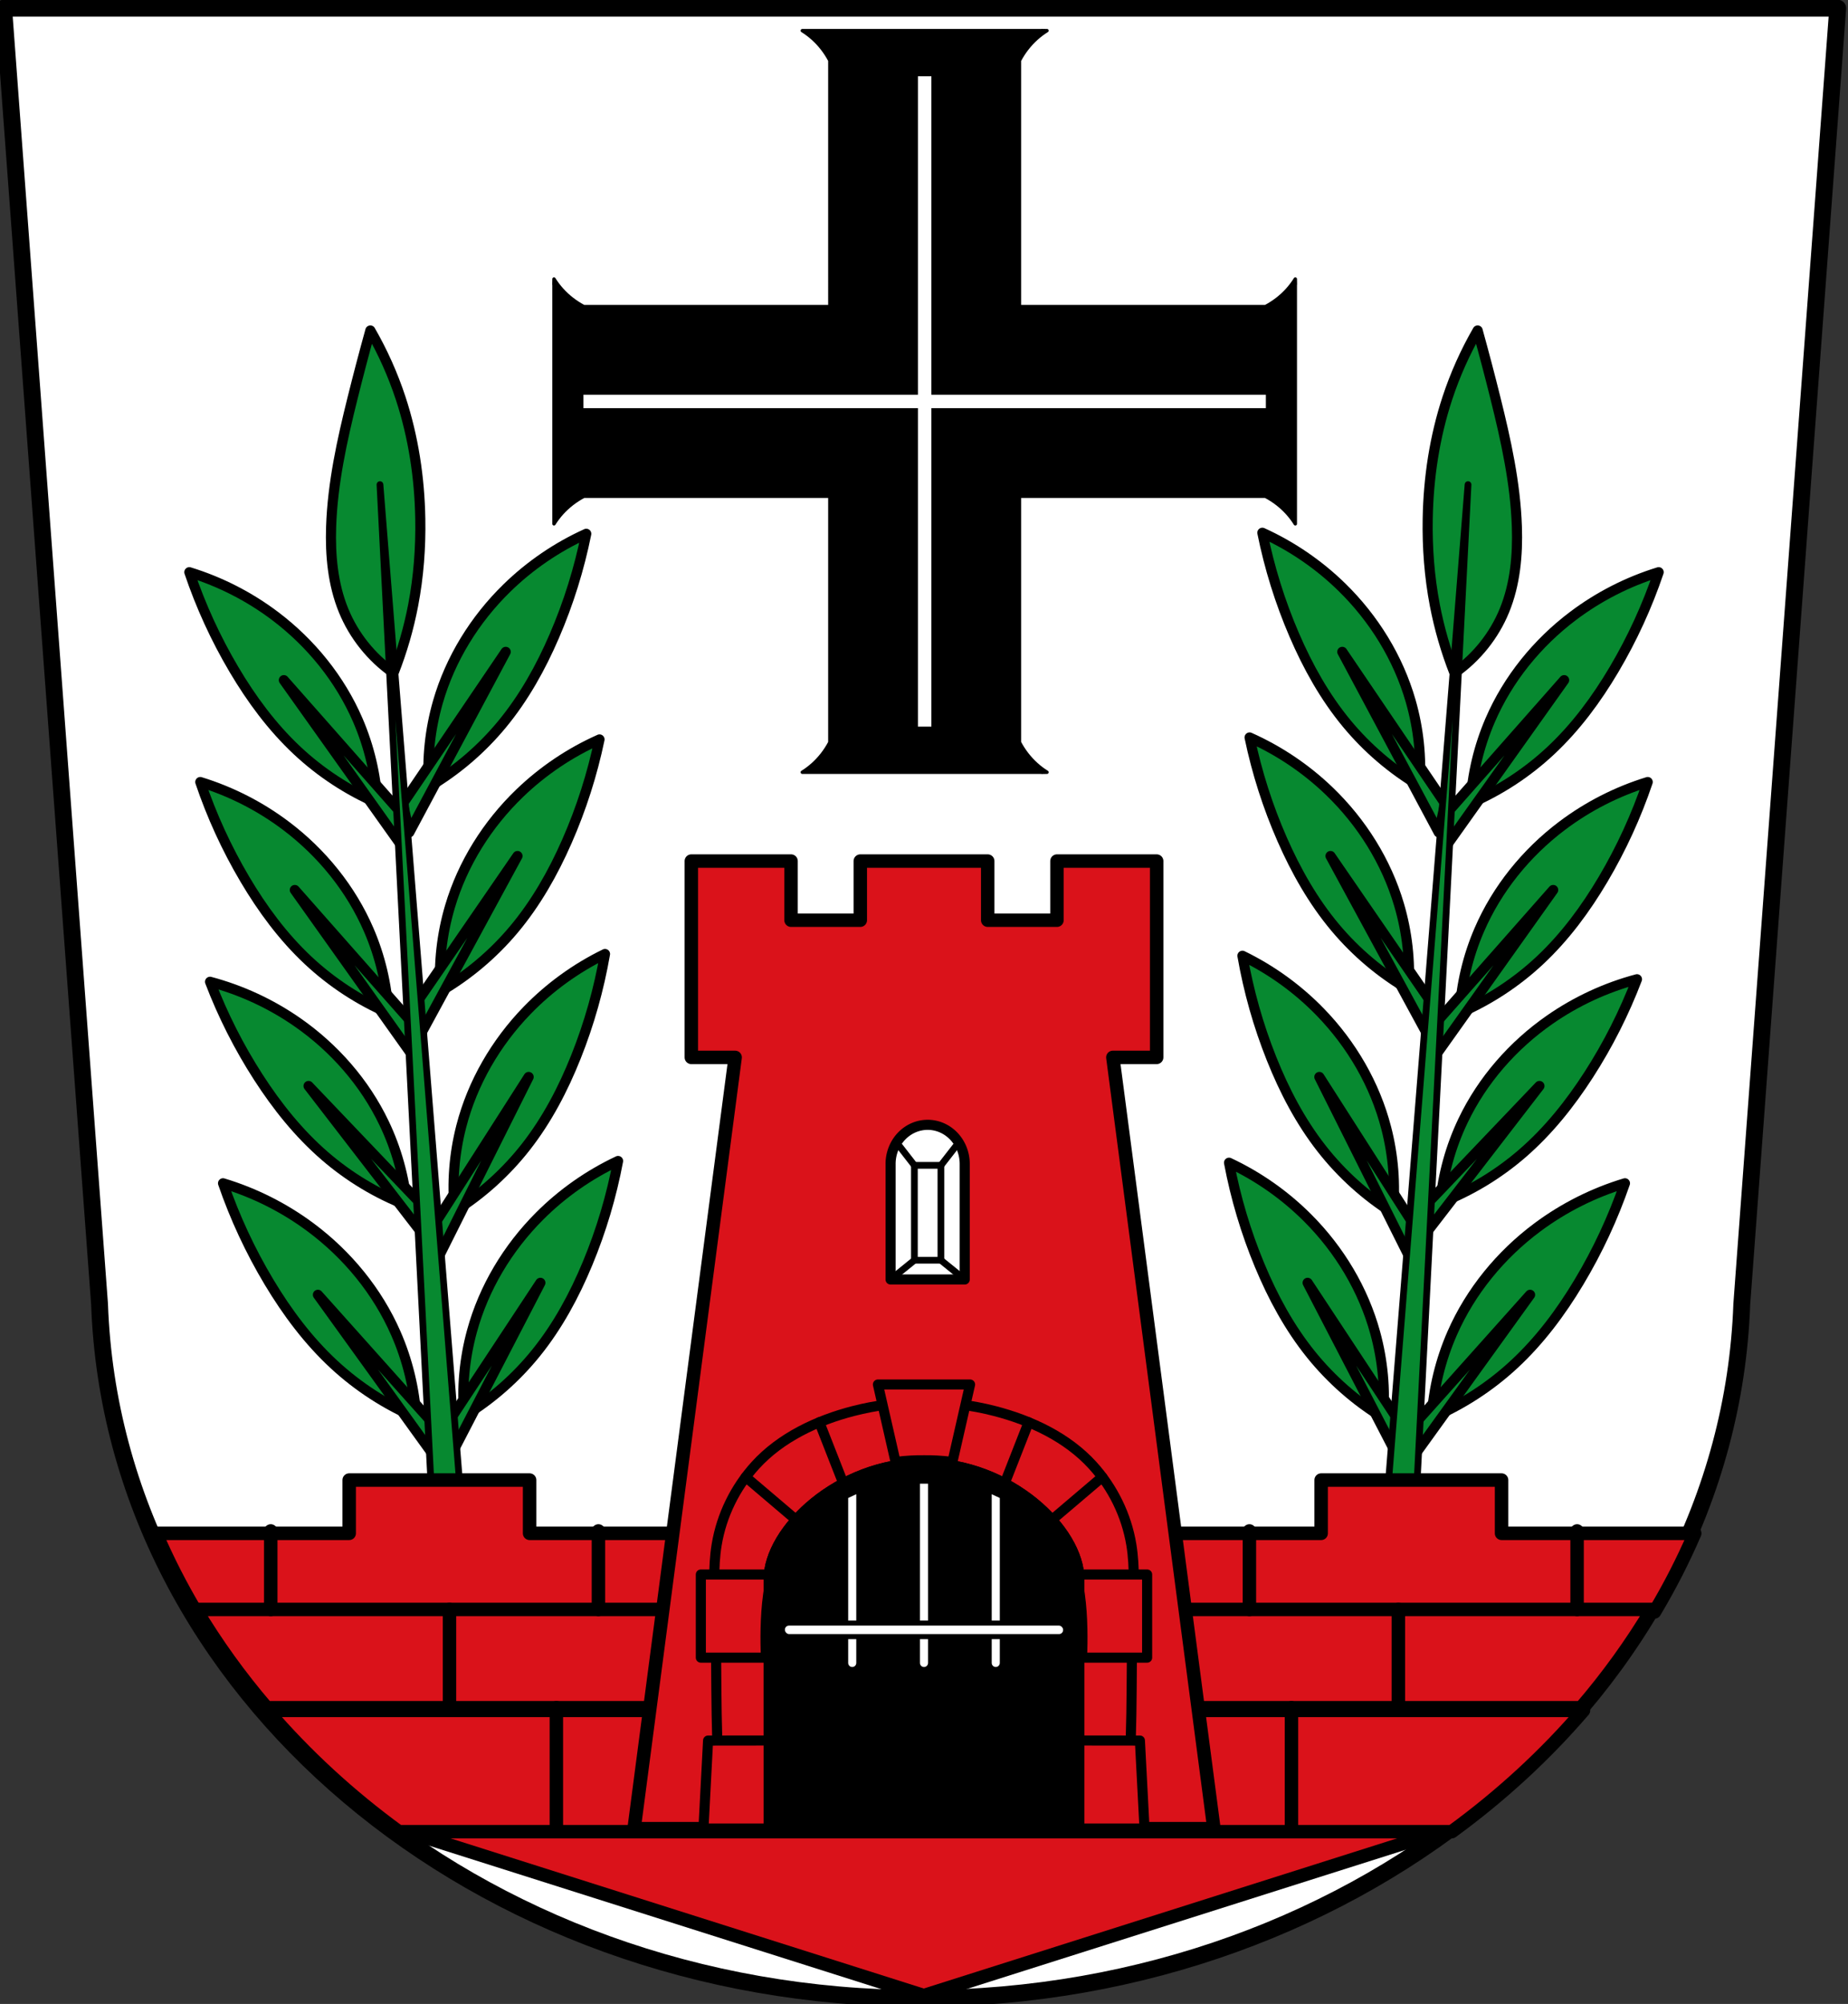<?xml version="1.0" encoding="UTF-8" standalone="no"?>
<!-- Created with Inkscape (http://www.inkscape.org/) -->

<svg
   xmlns:dc="http://purl.org/dc/elements/1.1/"
   xmlns:cc="http://creativecommons.org/ns#"
   xmlns:rdf="http://www.w3.org/1999/02/22-rdf-syntax-ns#"
   xmlns:svg="http://www.w3.org/2000/svg"
   xmlns="http://www.w3.org/2000/svg"
   xmlns:sodipodi="http://sodipodi.sourceforge.net/DTD/sodipodi-0.dtd"
   xmlns:inkscape="http://www.inkscape.org/namespaces/inkscape"
   width="145.408mm"
   height="157.619mm"
   viewBox="0 0 145.408 157.619"
   version="1.1"
   id="svg2045"
   inkscape:version="0.92.5 (2060ec1f9f, 2020-04-08)"
   sodipodi:docname="DEU Untereschenbach (Hammelburg) COA.svg">
  <rect x="0" y="0" width="145.408" height="157.619" fill="#333333" stroke="none"/>
  <defs
     id="defs2039">
    <inkscape:path-effect
       effect="spiro"
       id="path-effect2156"
       is_visible="true" />
    <inkscape:path-effect
       effect="spiro"
       id="path-effect2148"
       is_visible="true" />
    <inkscape:path-effect
       effect="spiro"
       id="path-effect1985"
       is_visible="true" />
    <inkscape:path-effect
       effect="spiro"
       id="path-effect1911"
       is_visible="true" />
    <inkscape:path-effect
       effect="spiro"
       id="path-effect1870"
       is_visible="true" />
    <inkscape:path-effect
       effect="spiro"
       id="path-effect1673"
       is_visible="true" />
    <inkscape:path-effect
       effect="spiro"
       id="path-effect1673-6"
       is_visible="true" />
    <inkscape:path-effect
       effect="spiro"
       id="path-effect1870-1"
       is_visible="true" />
    <inkscape:path-effect
       effect="spiro"
       id="path-effect1911-7"
       is_visible="true" />
    <inkscape:path-effect
       effect="spiro"
       id="path-effect1985-0"
       is_visible="true" />
    <inkscape:path-effect
       effect="spiro"
       id="path-effect2156-5"
       is_visible="true" />
    <inkscape:path-effect
       effect="spiro"
       id="path-effect2156-6"
       is_visible="true" />
    <inkscape:path-effect
       effect="spiro"
       id="path-effect2156-3"
       is_visible="true" />
    <inkscape:path-effect
       effect="spiro"
       id="path-effect2156-9"
       is_visible="true" />
    <inkscape:path-effect
       effect="spiro"
       id="path-effect2156-9-4"
       is_visible="true" />
    <inkscape:path-effect
       effect="spiro"
       id="path-effect2156-9-4-3"
       is_visible="true" />
    <inkscape:path-effect
       effect="spiro"
       id="path-effect2156-9-4-5"
       is_visible="true" />
    <inkscape:path-effect
       effect="spiro"
       id="path-effect2148-4"
       is_visible="true" />
    <inkscape:path-effect
       effect="spiro"
       id="path-effect2156-2"
       is_visible="true" />
    <inkscape:path-effect
       effect="spiro"
       id="path-effect2156-5-1"
       is_visible="true" />
    <inkscape:path-effect
       effect="spiro"
       id="path-effect2156-6-6"
       is_visible="true" />
    <inkscape:path-effect
       effect="spiro"
       id="path-effect2156-3-0"
       is_visible="true" />
    <inkscape:path-effect
       effect="spiro"
       id="path-effect2156-9-45"
       is_visible="true" />
    <inkscape:path-effect
       effect="spiro"
       id="path-effect2156-9-4-2"
       is_visible="true" />
    <inkscape:path-effect
       effect="spiro"
       id="path-effect2156-9-4-3-7"
       is_visible="true" />
    <inkscape:path-effect
       effect="spiro"
       id="path-effect2156-9-4-5-6"
       is_visible="true" />
  </defs>
  <sodipodi:namedview
     id="base"
     pagecolor="#ffffff"
     bordercolor="#666666"
     borderopacity="1.0"
     inkscape:pageopacity="0.0"
     inkscape:pageshadow="2"
     inkscape:zoom="1.3311476"
     inkscape:cx="274.78611"
     inkscape:cy="297.8633"
     inkscape:document-units="mm"
     inkscape:current-layer="layer1"
     showgrid="false"
     inkscape:window-width="1920"
     inkscape:window-height="1046"
     inkscape:window-x="-11"
     inkscape:window-y="-11"
     inkscape:window-maximized="1"
     inkscape:snap-nodes="false"
     fit-margin-top="0"
     fit-margin-left="0"
     fit-margin-right="0"
     fit-margin-bottom="0"
     inkscape:snap-midpoints="true"
     inkscape:snap-smooth-nodes="true"
     inkscape:object-paths="true" />
  <g
     inkscape:label="Ebene 1"
     inkscape:groupmode="layer"
     id="layer1"
     transform="translate(238.924,12.963)">
    <path
       style="fill:#ffffff;fill-rule:evenodd;stroke:none;stroke-width:1.323;stroke-linecap:round;stroke-linejoin:round;stroke-miterlimit:4;stroke-dasharray:none;stroke-opacity:1"
       d="m -238.262,-12.301 7.535,101.778 c 1.074,30.332 29.671,54.498 64.507,54.518 34.813,-0.033 63.418,-24.206 64.507,-54.518 l 7.536,-101.778 h -72.042 z"
       id="path1193-2"
       inkscape:connector-curvature="0" />
    <path
       style="fill:#078930;stroke:#000000;stroke-width:0.794;stroke-linecap:round;stroke-linejoin:round;stroke-miterlimit:4;stroke-dasharray:none;stroke-opacity:1;fill-opacity:1"
       d="m -370.834,13.028 c 0.975,1.69 1.776,3.48 2.386,5.333 1.004,3.05 1.487,6.262 1.544,9.472 0.041,2.28 -0.132,4.566 -0.561,6.806 -0.349,1.82 -0.866,3.608 -1.544,5.333 -1.742,-1.218 -3.123,-2.945 -3.929,-4.912 -0.849,-2.072 -1.057,-4.357 -0.982,-6.595 0.114,-3.419 0.858,-6.784 1.684,-10.104 0.444,-1.784 0.911,-3.561 1.403,-5.333 z"
       id="path2146"
       inkscape:connector-curvature="0"
       inkscape:path-effect="#path-effect2148"
       inkscape:original-d="m -370.83353,13.027846 c 0,0 1.82672,3.467169 2.3856,5.332515 0.91816,3.064471 1.41688,6.275684 1.54362,9.472234 0.0902,2.274574 -0.14923,4.567224 -0.56131,6.805975 -0.33499,1.819908 -1.54363,5.332516 -1.54363,5.332516 0,0 -3.091,-2.989769 -3.92922,-4.911527 -0.88865,-2.037375 -1.00154,-4.37282 -0.98231,-6.59548 0.0295,-3.414235 0.96807,-6.765248 1.68396,-10.103718 0.38538,-1.797168 1.40329,-5.332515 1.40329,-5.332515 z"
       sodipodi:nodetypes="caaacaaac"
       transform="translate(161.05)" />
    <path
       style="fill:#078930;stroke:#000000;stroke-width:0.794;stroke-linecap:round;stroke-linejoin:round;stroke-miterlimit:4;stroke-dasharray:none;stroke-opacity:1;fill-opacity:1"
       d="m -385.077,32.042 c 0.9,2.662 2.077,5.23 3.508,7.648 1.379,2.331 3.004,4.535 4.982,6.385 1.847,1.728 3.994,3.135 6.315,4.14 -0.129,-2.243 -0.654,-4.462 -1.544,-6.525 -1.4,-3.246 -3.702,-6.082 -6.525,-8.209 -2.023,-1.525 -4.314,-2.694 -6.736,-3.438 z"
       id="path2154"
       inkscape:connector-curvature="0"
       inkscape:path-effect="#path-effect2156"
       inkscape:original-d="m -385.07696,32.042476 c 0,0 2.05104,5.25147 3.50823,7.647953 1.40251,2.30656 2.99597,4.55629 4.9817,6.384986 1.85144,1.705019 6.31481,4.139718 6.31481,4.139718 0,0 -0.56749,-4.514592 -1.54361,-6.525317 -1.52658,-3.14462 -3.81953,-5.996171 -6.52532,-8.209269 -1.95127,-1.595973 -6.73581,-3.438071 -6.73581,-3.438071 z"
       sodipodi:nodetypes="caacaac"
       transform="translate(161.05)" />
    <path
       style="fill:#078930;stroke:#000000;stroke-width:0.794;stroke-linecap:round;stroke-linejoin:round;stroke-miterlimit:4;stroke-dasharray:none;stroke-opacity:1;fill-opacity:1"
       d="m -216.59,40.532 9.332,13.121 0.21,-2.315 z"
       id="path2162"
       inkscape:connector-curvature="0" />
    <path
       transform="matrix(-0.992,0.127,0.127,0.992,-578.86,46.139)"
       style="fill:#078930;stroke:#000000;stroke-width:0.794;stroke-linecap:round;stroke-linejoin:round;stroke-miterlimit:4;stroke-dasharray:none;stroke-opacity:1;fill-opacity:1"
       d="m -385.077,32.042 c 0.9,2.662 2.077,5.23 3.508,7.648 1.379,2.331 3.004,4.535 4.982,6.385 1.847,1.728 3.994,3.135 6.315,4.14 -0.129,-2.243 -0.654,-4.462 -1.544,-6.525 -1.4,-3.246 -3.702,-6.082 -6.525,-8.209 -2.023,-1.525 -4.314,-2.694 -6.736,-3.438 z"
       id="path2154-8"
       inkscape:connector-curvature="0"
       inkscape:path-effect="#path-effect2156-5"
       inkscape:original-d="m -385.07696,32.042476 c 0,0 2.05104,5.25147 3.50823,7.647953 1.40251,2.30656 2.99597,4.55629 4.9817,6.384986 1.85144,1.705019 6.31481,4.139718 6.31481,4.139718 0,0 -0.56749,-4.514592 -1.54361,-6.525317 -1.52658,-3.14462 -3.81953,-5.996171 -6.52532,-8.209269 -1.95127,-1.595973 -6.73581,-3.438071 -6.73581,-3.438071 z"
       sodipodi:nodetypes="caacaac" />
    <path
       style="fill:#078930;stroke:#000000;stroke-width:0.794;stroke-linecap:round;stroke-linejoin:round;stroke-miterlimit:4;stroke-dasharray:none;stroke-opacity:1;fill-opacity:1"
       d="m -199.132,38.307 -7.587,14.201 -0.503,-2.27 z"
       id="path2162-4"
       inkscape:connector-curvature="0" />
    <path
       transform="translate(161.912,16.504)"
       style="fill:#078930;stroke:#000000;stroke-width:0.794;stroke-linecap:round;stroke-linejoin:round;stroke-miterlimit:4;stroke-dasharray:none;stroke-opacity:1;fill-opacity:1"
       d="m -385.077,32.042 c 0.9,2.662 2.077,5.23 3.508,7.648 1.379,2.331 3.004,4.535 4.982,6.385 1.847,1.728 3.994,3.135 6.315,4.14 -0.129,-2.243 -0.654,-4.462 -1.544,-6.525 -1.4,-3.246 -3.702,-6.082 -6.525,-8.209 -2.023,-1.525 -4.314,-2.694 -6.736,-3.438 z"
       id="path2154-9"
       inkscape:connector-curvature="0"
       inkscape:path-effect="#path-effect2156-6"
       inkscape:original-d="m -385.07696,32.042476 c 0,0 2.05104,5.25147 3.50823,7.647953 1.40251,2.30656 2.99597,4.55629 4.9817,6.384986 1.85144,1.705019 6.31481,4.139718 6.31481,4.139718 0,0 -0.56749,-4.514592 -1.54361,-6.525317 -1.52658,-3.14462 -3.81953,-5.996171 -6.52532,-8.209269 -1.95127,-1.595973 -6.73581,-3.438071 -6.73581,-3.438071 z"
       sodipodi:nodetypes="caacaac" />
    <path
       style="fill:#078930;stroke:#000000;stroke-width:0.794;stroke-linecap:round;stroke-linejoin:round;stroke-miterlimit:4;stroke-dasharray:none;stroke-opacity:1;fill-opacity:1"
       d="m -215.728,57.037 9.332,13.121 0.21,-2.315 z"
       id="path2162-5"
       inkscape:connector-curvature="0" />
    <path
       transform="rotate(-2.206,532.859,-4176.561)"
       style="fill:#078930;stroke:#000000;stroke-width:0.794;stroke-linecap:round;stroke-linejoin:round;stroke-miterlimit:4;stroke-dasharray:none;stroke-opacity:1;fill-opacity:1"
       d="m -385.077,32.042 c 0.9,2.662 2.077,5.23 3.508,7.648 1.379,2.331 3.004,4.535 4.982,6.385 1.847,1.728 3.994,3.135 6.315,4.14 -0.129,-2.243 -0.654,-4.462 -1.544,-6.525 -1.4,-3.246 -3.702,-6.082 -6.525,-8.209 -2.023,-1.525 -4.314,-2.694 -6.736,-3.438 z"
       id="path2154-1"
       inkscape:connector-curvature="0"
       inkscape:path-effect="#path-effect2156-3"
       inkscape:original-d="m -385.07696,32.042476 c 0,0 2.05104,5.25147 3.50823,7.647953 1.40251,2.30656 2.99597,4.55629 4.9817,6.384986 1.85144,1.705019 6.31481,4.139718 6.31481,4.139718 0,0 -0.56749,-4.514592 -1.54361,-6.525317 -1.52658,-3.14462 -3.81953,-5.996171 -6.52532,-8.209269 -1.95127,-1.595973 -6.73581,-3.438071 -6.73581,-3.438071 z"
       sodipodi:nodetypes="caacaac"
       inkscape:transform-center-x="-7.4725249"
       inkscape:transform-center-y="9.0863531" />
    <path
       style="fill:#078930;stroke:#000000;stroke-width:0.794;stroke-linecap:round;stroke-linejoin:round;stroke-miterlimit:4;stroke-dasharray:none;stroke-opacity:1;fill-opacity:1"
       d="m -214.646,72.453 9.83,12.752 0.121,-2.322 z"
       id="path2162-1"
       inkscape:connector-curvature="0"
       inkscape:transform-center-x="-12.278813"
       inkscape:transform-center-y="15.050351" />
    <path
       transform="matrix(1.02,-0.006,0.006,1.02,171.211,45.112)"
       style="fill:#078930;stroke:#000000;stroke-width:0.778;stroke-linecap:round;stroke-linejoin:round;stroke-miterlimit:4;stroke-dasharray:none;stroke-opacity:1;fill-opacity:1"
       d="m -385.077,32.042 c 0.9,2.662 2.077,5.23 3.508,7.648 1.379,2.331 3.004,4.535 4.982,6.385 1.847,1.728 3.994,3.135 6.315,4.14 -0.129,-2.243 -0.654,-4.462 -1.544,-6.525 -1.4,-3.246 -3.702,-6.082 -6.525,-8.209 -2.023,-1.525 -4.314,-2.694 -6.736,-3.438 z"
       id="path2154-16"
       inkscape:connector-curvature="0"
       inkscape:path-effect="#path-effect2156-9"
       inkscape:original-d="m -385.07696,32.042476 c 0,0 2.05104,5.25147 3.50823,7.647953 1.40251,2.30656 2.99597,4.55629 4.9817,6.384986 1.85144,1.705019 6.31481,4.139718 6.31481,4.139718 0,0 -0.56749,-4.514592 -1.54361,-6.525317 -1.52658,-3.14462 -3.81953,-5.996171 -6.52532,-8.209269 -1.95127,-1.595973 -6.73581,-3.438071 -6.73581,-3.438071 z"
       sodipodi:nodetypes="caacaac" />
    <path
       style="fill:#078930;stroke:#000000;stroke-width:0.794;stroke-linecap:round;stroke-linejoin:round;stroke-miterlimit:4;stroke-dasharray:none;stroke-opacity:1;fill-opacity:1"
       d="m -213.91,88.876 9.607,13.328 0.2,-2.364 z"
       id="path2162-6"
       inkscape:connector-curvature="0" />
    <path
       transform="matrix(-0.993,0.12,0.12,0.993,-577.978,59.588)"
       style="fill:#078930;stroke:#000000;stroke-width:0.794;stroke-linecap:round;stroke-linejoin:round;stroke-miterlimit:4;stroke-dasharray:none;stroke-opacity:1;fill-opacity:1"
       d="m -385.077,32.042 c 0.9,2.662 2.077,5.23 3.508,7.648 1.379,2.331 3.004,4.535 4.982,6.385 1.847,1.728 3.994,3.135 6.315,4.14 -0.129,-2.243 -0.654,-4.462 -1.544,-6.525 -1.4,-3.246 -3.702,-6.082 -6.525,-8.209 -2.023,-1.525 -4.314,-2.694 -6.736,-3.438 z"
       id="path2154-16-8"
       inkscape:connector-curvature="0"
       inkscape:path-effect="#path-effect2156-9-4"
       inkscape:original-d="m -385.07696,32.042476 c 0,0 2.05104,5.25147 3.50823,7.647953 1.40251,2.30656 2.99597,4.55629 4.9817,6.384986 1.85144,1.705019 6.31481,4.139718 6.31481,4.139718 0,0 -0.56749,-4.514592 -1.54361,-6.525317 -1.52658,-3.14462 -3.81953,-5.996171 -6.52532,-8.209269 -1.95127,-1.595973 -6.73581,-3.438071 -6.73581,-3.438071 z"
       sodipodi:nodetypes="caacaac" />
    <path
       style="fill:#078930;stroke:#000000;stroke-width:0.794;stroke-linecap:round;stroke-linejoin:round;stroke-miterlimit:4;stroke-dasharray:none;stroke-opacity:1;fill-opacity:1"
       d="m -198.205,54.365 -7.685,14.149 -0.488,-2.273 z"
       id="path2162-6-1"
       inkscape:connector-curvature="0" />
    <path
       transform="matrix(-0.988,0.154,0.154,0.988,-576.71,89.715)"
       style="fill:#078930;stroke:#000000;stroke-width:0.794;stroke-linecap:round;stroke-linejoin:round;stroke-miterlimit:4;stroke-dasharray:none;stroke-opacity:1;fill-opacity:1"
       d="m -385.077,32.042 c 0.9,2.662 2.077,5.23 3.508,7.648 1.379,2.331 3.004,4.535 4.982,6.385 1.847,1.728 3.994,3.135 6.315,4.14 -0.129,-2.243 -0.654,-4.462 -1.544,-6.525 -1.4,-3.246 -3.702,-6.082 -6.525,-8.209 -2.023,-1.525 -4.314,-2.694 -6.736,-3.438 z"
       id="path2154-16-8-8"
       inkscape:connector-curvature="0"
       inkscape:path-effect="#path-effect2156-9-4-3"
       inkscape:original-d="m -385.07696,32.042476 c 0,0 2.05104,5.25147 3.50823,7.647953 1.40251,2.30656 2.99597,4.55629 4.9817,6.384986 1.85144,1.705019 6.31481,4.139718 6.31481,4.139718 0,0 -0.56749,-4.514592 -1.54361,-6.525317 -1.52658,-3.14462 -3.81953,-5.996171 -6.52532,-8.209269 -1.95127,-1.595973 -6.73581,-3.438071 -6.73581,-3.438071 z"
       sodipodi:nodetypes="caacaac" />
    <path
       style="fill:#078930;stroke:#000000;stroke-width:0.794;stroke-linecap:round;stroke-linejoin:round;stroke-miterlimit:4;stroke-dasharray:none;stroke-opacity:1;fill-opacity:1"
       d="m -197.327,71.744 -7.205,14.399 -0.564,-2.256 z"
       id="path2162-6-1-1"
       inkscape:connector-curvature="0" />
    <path
       transform="matrix(-0.99,0.14,0.14,0.99,-576.003,100.541)"
       style="fill:#078930;stroke:#000000;stroke-width:0.794;stroke-linecap:round;stroke-linejoin:round;stroke-miterlimit:4;stroke-dasharray:none;stroke-opacity:1;fill-opacity:1"
       d="m -385.077,32.042 c 0.9,2.662 2.077,5.23 3.508,7.648 1.379,2.331 3.004,4.535 4.982,6.385 1.847,1.728 3.994,3.135 6.315,4.14 -0.129,-2.243 -0.654,-4.462 -1.544,-6.525 -1.4,-3.246 -3.702,-6.082 -6.525,-8.209 -2.023,-1.525 -4.314,-2.694 -6.736,-3.438 z"
       id="path2154-16-8-6"
       inkscape:connector-curvature="0"
       inkscape:path-effect="#path-effect2156-9-4-5"
       inkscape:original-d="m -385.07696,32.042476 c 0,0 2.05104,5.25147 3.50823,7.647953 1.40251,2.30656 2.99597,4.55629 4.9817,6.384986 1.85144,1.705019 6.31481,4.139718 6.31481,4.139718 0,0 -0.56749,-4.514592 -1.54361,-6.525317 -1.52658,-3.14462 -3.81953,-5.996171 -6.52532,-8.209269 -1.95127,-1.595973 -6.73581,-3.438071 -6.73581,-3.438071 z"
       sodipodi:nodetypes="caacaac" />
    <path
       style="fill:#078930;stroke:#000000;stroke-width:0.794;stroke-linecap:round;stroke-linejoin:round;stroke-miterlimit:4;stroke-dasharray:none;stroke-opacity:1;fill-opacity:1"
       d="m -196.404,87.935 -7.408,14.295 -0.532,-2.263 z"
       id="path2162-6-1-4"
       inkscape:connector-curvature="0" />
    <path
       style="fill:#078930;stroke:#000000;stroke-width:0.529;stroke-linecap:round;stroke-linejoin:round;stroke-miterlimit:4;stroke-dasharray:none;stroke-opacity:1;fill-opacity:1"
       d="m -209.027,25.153 6.441,80.72 -2.33,-0.274 z"
       id="path2144"
       inkscape:connector-curvature="0" />
    <path
       style="fill:#078930;stroke:#000000;stroke-width:0.794;stroke-linecap:round;stroke-linejoin:round;stroke-miterlimit:4;stroke-dasharray:none;stroke-opacity:1;fill-opacity:1"
       d="m -370.834,13.028 c 0.975,1.69 1.776,3.48 2.386,5.333 1.004,3.05 1.487,6.262 1.544,9.472 0.041,2.28 -0.132,4.566 -0.561,6.806 -0.349,1.82 -0.866,3.608 -1.544,5.333 -1.742,-1.218 -3.123,-2.945 -3.929,-4.912 -0.849,-2.072 -1.057,-4.357 -0.982,-6.595 0.114,-3.419 0.858,-6.784 1.684,-10.104 0.444,-1.784 0.911,-3.561 1.403,-5.333 z"
       id="path2146-2"
       inkscape:connector-curvature="0"
       inkscape:path-effect="#path-effect2148-4"
       inkscape:original-d="m -370.83353,13.027846 c 0,0 1.82672,3.467169 2.3856,5.332515 0.91816,3.064471 1.41688,6.275684 1.54362,9.472234 0.0902,2.274574 -0.14923,4.567224 -0.56131,6.805975 -0.33499,1.819908 -1.54363,5.332516 -1.54363,5.332516 0,0 -3.091,-2.989769 -3.92922,-4.911527 -0.88865,-2.037375 -1.00154,-4.37282 -0.98231,-6.59548 0.0295,-3.414235 0.96807,-6.765248 1.68396,-10.103718 0.38538,-1.797168 1.40329,-5.332515 1.40329,-5.332515 z"
       sodipodi:nodetypes="caaacaaac"
       transform="matrix(-1,0,0,1,-493.49,0)" />
    <path
       style="fill:#078930;stroke:#000000;stroke-width:0.794;stroke-linecap:round;stroke-linejoin:round;stroke-miterlimit:4;stroke-dasharray:none;stroke-opacity:1;fill-opacity:1"
       d="m -385.077,32.042 c 0.9,2.662 2.077,5.23 3.508,7.648 1.379,2.331 3.004,4.535 4.982,6.385 1.847,1.728 3.994,3.135 6.315,4.14 -0.129,-2.243 -0.654,-4.462 -1.544,-6.525 -1.4,-3.246 -3.702,-6.082 -6.525,-8.209 -2.023,-1.525 -4.314,-2.694 -6.736,-3.438 z"
       id="path2154-6"
       inkscape:connector-curvature="0"
       inkscape:path-effect="#path-effect2156-2"
       inkscape:original-d="m -385.07696,32.042476 c 0,0 2.05104,5.25147 3.50823,7.647953 1.40251,2.30656 2.99597,4.55629 4.9817,6.384986 1.85144,1.705019 6.31481,4.139718 6.31481,4.139718 0,0 -0.56749,-4.514592 -1.54361,-6.525317 -1.52658,-3.14462 -3.81953,-5.996171 -6.52532,-8.209269 -1.95127,-1.595973 -6.73581,-3.438071 -6.73581,-3.438071 z"
       sodipodi:nodetypes="caacaac"
       transform="matrix(-1,0,0,1,-493.49,0)" />
    <path
       style="fill:#078930;stroke:#000000;stroke-width:0.794;stroke-linecap:round;stroke-linejoin:round;stroke-miterlimit:4;stroke-dasharray:none;stroke-opacity:1;fill-opacity:1"
       d="m -115.85,40.532 -9.332,13.121 -0.21,-2.315 z"
       id="path2162-64"
       inkscape:connector-curvature="0" />
    <path
       transform="rotate(7.308,-238.048,1952.475)"
       style="fill:#078930;stroke:#000000;stroke-width:0.794;stroke-linecap:round;stroke-linejoin:round;stroke-miterlimit:4;stroke-dasharray:none;stroke-opacity:1;fill-opacity:1"
       d="m -385.077,32.042 c 0.9,2.662 2.077,5.23 3.508,7.648 1.379,2.331 3.004,4.535 4.982,6.385 1.847,1.728 3.994,3.135 6.315,4.14 -0.129,-2.243 -0.654,-4.462 -1.544,-6.525 -1.4,-3.246 -3.702,-6.082 -6.525,-8.209 -2.023,-1.525 -4.314,-2.694 -6.736,-3.438 z"
       id="path2154-8-4"
       inkscape:connector-curvature="0"
       inkscape:path-effect="#path-effect2156-5-1"
       inkscape:original-d="m -385.07696,32.042476 c 0,0 2.05104,5.25147 3.50823,7.647953 1.40251,2.30656 2.99597,4.55629 4.9817,6.384986 1.85144,1.705019 6.31481,4.139718 6.31481,4.139718 0,0 -0.56749,-4.514592 -1.54361,-6.525317 -1.52658,-3.14462 -3.81953,-5.996171 -6.52532,-8.209269 -1.95127,-1.595973 -6.73581,-3.438071 -6.73581,-3.438071 z"
       sodipodi:nodetypes="caacaac" />
    <path
       style="fill:#078930;stroke:#000000;stroke-width:0.794;stroke-linecap:round;stroke-linejoin:round;stroke-miterlimit:4;stroke-dasharray:none;stroke-opacity:1;fill-opacity:1"
       d="m -133.308,38.307 7.587,14.201 0.503,-2.27 z"
       id="path2162-4-7"
       inkscape:connector-curvature="0" />
    <path
       transform="matrix(-1,0,0,1,-494.352,16.504)"
       style="fill:#078930;stroke:#000000;stroke-width:0.794;stroke-linecap:round;stroke-linejoin:round;stroke-miterlimit:4;stroke-dasharray:none;stroke-opacity:1;fill-opacity:1"
       d="m -385.077,32.042 c 0.9,2.662 2.077,5.23 3.508,7.648 1.379,2.331 3.004,4.535 4.982,6.385 1.847,1.728 3.994,3.135 6.315,4.14 -0.129,-2.243 -0.654,-4.462 -1.544,-6.525 -1.4,-3.246 -3.702,-6.082 -6.525,-8.209 -2.023,-1.525 -4.314,-2.694 -6.736,-3.438 z"
       id="path2154-9-1"
       inkscape:connector-curvature="0"
       inkscape:path-effect="#path-effect2156-6-6"
       inkscape:original-d="m -385.07696,32.042476 c 0,0 2.05104,5.25147 3.50823,7.647953 1.40251,2.30656 2.99597,4.55629 4.9817,6.384986 1.85144,1.705019 6.31481,4.139718 6.31481,4.139718 0,0 -0.56749,-4.514592 -1.54361,-6.525317 -1.52658,-3.14462 -3.81953,-5.996171 -6.52532,-8.209269 -1.95127,-1.595973 -6.73581,-3.438071 -6.73581,-3.438071 z"
       sodipodi:nodetypes="caacaac" />
    <path
       style="fill:#078930;stroke:#000000;stroke-width:0.794;stroke-linecap:round;stroke-linejoin:round;stroke-miterlimit:4;stroke-dasharray:none;stroke-opacity:1;fill-opacity:1"
       d="m -116.712,57.037 -9.332,13.121 -0.21,-2.315 z"
       id="path2162-5-5"
       inkscape:connector-curvature="0" />
    <path
       transform="matrix(-0.999,-0.038,-0.038,0.999,-493.594,17.415)"
       style="fill:#078930;stroke:#000000;stroke-width:0.794;stroke-linecap:round;stroke-linejoin:round;stroke-miterlimit:4;stroke-dasharray:none;stroke-opacity:1;fill-opacity:1"
       d="m -385.077,32.042 c 0.9,2.662 2.077,5.23 3.508,7.648 1.379,2.331 3.004,4.535 4.982,6.385 1.847,1.728 3.994,3.135 6.315,4.14 -0.129,-2.243 -0.654,-4.462 -1.544,-6.525 -1.4,-3.246 -3.702,-6.082 -6.525,-8.209 -2.023,-1.525 -4.314,-2.694 -6.736,-3.438 z"
       id="path2154-1-1"
       inkscape:connector-curvature="0"
       inkscape:path-effect="#path-effect2156-3-0"
       inkscape:original-d="m -385.07696,32.042476 c 0,0 2.05104,5.25147 3.50823,7.647953 1.40251,2.30656 2.99597,4.55629 4.9817,6.384986 1.85144,1.705019 6.31481,4.139718 6.31481,4.139718 0,0 -0.56749,-4.514592 -1.54361,-6.525317 -1.52658,-3.14462 -3.81953,-5.996171 -6.52532,-8.209269 -1.95127,-1.595973 -6.73581,-3.438071 -6.73581,-3.438071 z"
       sodipodi:nodetypes="caacaac"
       inkscape:transform-center-x="-7.4725249"
       inkscape:transform-center-y="9.0863531" />
    <path
       style="fill:#078930;stroke:#000000;stroke-width:0.794;stroke-linecap:round;stroke-linejoin:round;stroke-miterlimit:4;stroke-dasharray:none;stroke-opacity:1;fill-opacity:1"
       d="m -117.794,72.453 -9.83,12.752 -0.121,-2.322 z"
       id="path2162-1-0"
       inkscape:connector-curvature="0"
       inkscape:transform-center-x="-12.278813"
       inkscape:transform-center-y="15.050351" />
    <path
       transform="matrix(-1.02,-0.006,-0.006,1.02,-503.652,45.112)"
       style="fill:#078930;stroke:#000000;stroke-width:0.778;stroke-linecap:round;stroke-linejoin:round;stroke-miterlimit:4;stroke-dasharray:none;stroke-opacity:1;fill-opacity:1"
       d="m -385.077,32.042 c 0.9,2.662 2.077,5.23 3.508,7.648 1.379,2.331 3.004,4.535 4.982,6.385 1.847,1.728 3.994,3.135 6.315,4.14 -0.129,-2.243 -0.654,-4.462 -1.544,-6.525 -1.4,-3.246 -3.702,-6.082 -6.525,-8.209 -2.023,-1.525 -4.314,-2.694 -6.736,-3.438 z"
       id="path2154-16-5"
       inkscape:connector-curvature="0"
       inkscape:path-effect="#path-effect2156-9-45"
       inkscape:original-d="m -385.07696,32.042476 c 0,0 2.05104,5.25147 3.50823,7.647953 1.40251,2.30656 2.99597,4.55629 4.9817,6.384986 1.85144,1.705019 6.31481,4.139718 6.31481,4.139718 0,0 -0.56749,-4.514592 -1.54361,-6.525317 -1.52658,-3.14462 -3.81953,-5.996171 -6.52532,-8.209269 -1.95127,-1.595973 -6.73581,-3.438071 -6.73581,-3.438071 z"
       sodipodi:nodetypes="caacaac" />
    <path
       style="fill:#078930;stroke:#000000;stroke-width:0.794;stroke-linecap:round;stroke-linejoin:round;stroke-miterlimit:4;stroke-dasharray:none;stroke-opacity:1;fill-opacity:1"
       d="m -118.531,88.876 -9.607,13.328 -0.2,-2.364 z"
       id="path2162-6-8"
       inkscape:connector-curvature="0" />
    <path
       transform="rotate(6.914,-370.422,2062.029)"
       style="fill:#078930;stroke:#000000;stroke-width:0.794;stroke-linecap:round;stroke-linejoin:round;stroke-miterlimit:4;stroke-dasharray:none;stroke-opacity:1;fill-opacity:1"
       d="m -385.077,32.042 c 0.9,2.662 2.077,5.23 3.508,7.648 1.379,2.331 3.004,4.535 4.982,6.385 1.847,1.728 3.994,3.135 6.315,4.14 -0.129,-2.243 -0.654,-4.462 -1.544,-6.525 -1.4,-3.246 -3.702,-6.082 -6.525,-8.209 -2.023,-1.525 -4.314,-2.694 -6.736,-3.438 z"
       id="path2154-16-8-3"
       inkscape:connector-curvature="0"
       inkscape:path-effect="#path-effect2156-9-4-2"
       inkscape:original-d="m -385.07696,32.042476 c 0,0 2.05104,5.25147 3.50823,7.647953 1.40251,2.30656 2.99597,4.55629 4.9817,6.384986 1.85144,1.705019 6.31481,4.139718 6.31481,4.139718 0,0 -0.56749,-4.514592 -1.54361,-6.525317 -1.52658,-3.14462 -3.81953,-5.996171 -6.52532,-8.209269 -1.95127,-1.595973 -6.73581,-3.438071 -6.73581,-3.438071 z"
       sodipodi:nodetypes="caacaac" />
    <path
       style="fill:#078930;stroke:#000000;stroke-width:0.794;stroke-linecap:round;stroke-linejoin:round;stroke-miterlimit:4;stroke-dasharray:none;stroke-opacity:1;fill-opacity:1"
       d="m -134.235,54.365 7.685,14.149 0.488,-2.273 z"
       id="path2162-6-1-0"
       inkscape:connector-curvature="0" />
    <path
       transform="rotate(8.838,-458.308,1625.244)"
       style="fill:#078930;stroke:#000000;stroke-width:0.794;stroke-linecap:round;stroke-linejoin:round;stroke-miterlimit:4;stroke-dasharray:none;stroke-opacity:1;fill-opacity:1"
       d="m -385.077,32.042 c 0.9,2.662 2.077,5.23 3.508,7.648 1.379,2.331 3.004,4.535 4.982,6.385 1.847,1.728 3.994,3.135 6.315,4.14 -0.129,-2.243 -0.654,-4.462 -1.544,-6.525 -1.4,-3.246 -3.702,-6.082 -6.525,-8.209 -2.023,-1.525 -4.314,-2.694 -6.736,-3.438 z"
       id="path2154-16-8-8-6"
       inkscape:connector-curvature="0"
       inkscape:path-effect="#path-effect2156-9-4-3-7"
       inkscape:original-d="m -385.07696,32.042476 c 0,0 2.05104,5.25147 3.50823,7.647953 1.40251,2.30656 2.99597,4.55629 4.9817,6.384986 1.85144,1.705019 6.31481,4.139718 6.31481,4.139718 0,0 -0.56749,-4.514592 -1.54361,-6.525317 -1.52658,-3.14462 -3.81953,-5.996171 -6.52532,-8.209269 -1.95127,-1.595973 -6.73581,-3.438071 -6.73581,-3.438071 z"
       sodipodi:nodetypes="caacaac" />
    <path
       style="fill:#078930;stroke:#000000;stroke-width:0.794;stroke-linecap:round;stroke-linejoin:round;stroke-miterlimit:4;stroke-dasharray:none;stroke-opacity:1;fill-opacity:1"
       d="m -135.113,71.744 7.205,14.399 0.564,-2.256 z"
       id="path2162-6-1-1-8"
       inkscape:connector-curvature="0" />
    <path
       transform="rotate(8.028,-594.588,1785.701)"
       style="fill:#078930;stroke:#000000;stroke-width:0.794;stroke-linecap:round;stroke-linejoin:round;stroke-miterlimit:4;stroke-dasharray:none;stroke-opacity:1;fill-opacity:1"
       d="m -385.077,32.042 c 0.9,2.662 2.077,5.23 3.508,7.648 1.379,2.331 3.004,4.535 4.982,6.385 1.847,1.728 3.994,3.135 6.315,4.14 -0.129,-2.243 -0.654,-4.462 -1.544,-6.525 -1.4,-3.246 -3.702,-6.082 -6.525,-8.209 -2.023,-1.525 -4.314,-2.694 -6.736,-3.438 z"
       id="path2154-16-8-6-2"
       inkscape:connector-curvature="0"
       inkscape:path-effect="#path-effect2156-9-4-5-6"
       inkscape:original-d="m -385.07696,32.042476 c 0,0 2.05104,5.25147 3.50823,7.647953 1.40251,2.30656 2.99597,4.55629 4.9817,6.384986 1.85144,1.705019 6.31481,4.139718 6.31481,4.139718 0,0 -0.56749,-4.514592 -1.54361,-6.525317 -1.52658,-3.14462 -3.81953,-5.996171 -6.52532,-8.209269 -1.95127,-1.595973 -6.73581,-3.438071 -6.73581,-3.438071 z"
       sodipodi:nodetypes="caacaac" />
    <path
       style="fill:#078930;stroke:#000000;stroke-width:0.794;stroke-linecap:round;stroke-linejoin:round;stroke-miterlimit:4;stroke-dasharray:none;stroke-opacity:1;fill-opacity:1"
       d="m -136.036,87.935 7.408,14.295 0.532,-2.263 z"
       id="path2162-6-1-4-1"
       inkscape:connector-curvature="0" />
    <path
       style="fill:#078930;stroke:#000000;stroke-width:0.529;stroke-linecap:round;stroke-linejoin:round;stroke-miterlimit:4;stroke-dasharray:none;stroke-opacity:1;fill-opacity:1"
       d="m -123.413,25.153 -6.441,80.72 2.33,-0.274 z"
       id="path2144-4"
       inkscape:connector-curvature="0" />
    <path
       style="fill:none;fill-rule:evenodd;stroke:#000000;stroke-width:5;stroke-linecap:round;stroke-linejoin:round;stroke-miterlimit:4;stroke-dasharray:none;stroke-opacity:1"
       d="m -900.52,-46.492 28.48,384.674 c 4.061,114.64 112.143,205.977 243.805,206.053 131.577,-0.123 239.691,-91.489 243.805,-206.053 l 28.482,-384.674 h -272.285 z"
       transform="scale(0.265)"
       id="path1193"
       inkscape:connector-curvature="0" />
    <g
       id="g3188" />
    <path
       inkscape:connector-curvature="0"
       style="fill:#da121a;stroke:#000000;stroke-width:1.058;stroke-linecap:round;stroke-linejoin:round;stroke-miterlimit:4;stroke-dasharray:none;stroke-opacity:1;fill-opacity:1"
       d="m -207.61,130.87 c 0.004,0.003 0.008,0.006 0.012,0.009 l 41.361,13.117 c 2.6e-4,0 7.9e-4,0 10e-4,0 l 41.361,-13.117 c 0.004,-0.003 0.008,-0.006 0.012,-0.009 h -41.359 z"
       id="path3015-6" />
    <path
       style="opacity:1;fill:#da121a;fill-opacity:1;fill-rule:evenodd;stroke:#000000;stroke-width:4;stroke-linecap:round;stroke-linejoin:round;stroke-miterlimit:4;stroke-dasharray:none;stroke-opacity:1;paint-order:markers fill stroke"
       d="M 103.682 439.289 L 103.682 455.105 L 46.324 455.105 C 49.778 463.127 53.766 470.919 58.258 478.445 L 491.252 478.445 C 495.75 470.919 499.744 463.127 503.203 455.105 L 445.844 455.105 L 445.844 439.289 L 392.277 439.289 L 392.277 455.105 L 157.25 455.105 L 157.25 439.289 L 103.682 439.289 z M 79.311 507.66 C 90.705 520.943 103.832 533.025 118.4 543.65 L 431.057 543.65 C 445.632 533.024 458.769 520.943 470.174 507.66 L 79.311 507.66 z "
       transform="matrix(0.265,0,0,0.265,-238.924,-12.963)"
       id="rect3117-8" />
    <path
       inkscape:connector-curvature="0"
       style="opacity:1;fill:#da121a;fill-opacity:1;fill-rule:evenodd;stroke:#000000;stroke-width:1.058;stroke-linecap:round;stroke-linejoin:round;stroke-miterlimit:4;stroke-dasharray:none;stroke-opacity:1;paint-order:markers fill stroke"
       d="m -223.51,113.626 c 1.62,2.714 3.484,5.298 5.57,7.73 H -114.524 c 2.088,-2.432 3.955,-5.016 5.577,-7.73 z"
       id="rect3117-0-0" />
    <path
       inkscape:connector-curvature="0"
       id="path3176-1"
       d="m -203.557,113.626 v 7.73"
       style="fill:#da121a;stroke:#000000;stroke-width:1.058;stroke-linecap:round;stroke-linejoin:round;stroke-miterlimit:4;stroke-dasharray:none;stroke-opacity:1;fill-opacity:1" />
    <path
       inkscape:connector-curvature="0"
       id="path3178-2"
       d="m -195.147,121.356 v 9.514"
       style="fill:none;stroke:#000000;stroke-width:1.058;stroke-linecap:round;stroke-linejoin:round;stroke-miterlimit:4;stroke-dasharray:none;stroke-opacity:1" />
    <path
       inkscape:connector-curvature="0"
       id="path3180-0"
       d="m -191.838,107.451 v 6.175"
       style="fill:none;stroke:#000000;stroke-width:1.058;stroke-linecap:round;stroke-linejoin:round;stroke-miterlimit:4;stroke-dasharray:none;stroke-opacity:1" />
    <path
       inkscape:connector-curvature="0"
       id="path3182-1"
       d="m -217.62,107.451 v 6.175"
       style="fill:none;stroke:#000000;stroke-width:1.058;stroke-linecap:round;stroke-linejoin:round;stroke-miterlimit:4;stroke-dasharray:none;stroke-opacity:1" />
    <path
       style="fill:#da121a;stroke:#000000;stroke-width:1.058;stroke-linecap:round;stroke-linejoin:round;stroke-miterlimit:4;stroke-dasharray:none;stroke-opacity:1;fill-opacity:1"
       d="m -128.895,113.626 v 7.73"
       id="path3176-5-9"
       inkscape:connector-curvature="0" />
    <path
       style="fill:none;stroke:#000000;stroke-width:1.058;stroke-linecap:round;stroke-linejoin:round;stroke-miterlimit:4;stroke-dasharray:none;stroke-opacity:1"
       d="m -137.306,121.356 v 9.514"
       id="path3178-7-1"
       inkscape:connector-curvature="0" />
    <path
       style="fill:none;stroke:#000000;stroke-width:1.058;stroke-linecap:round;stroke-linejoin:round;stroke-miterlimit:4;stroke-dasharray:none;stroke-opacity:1"
       d="m -140.615,107.451 v 6.175"
       id="path3180-6-2"
       inkscape:connector-curvature="0" />
    <path
       style="fill:none;stroke:#000000;stroke-width:1.058;stroke-linecap:round;stroke-linejoin:round;stroke-miterlimit:4;stroke-dasharray:none;stroke-opacity:1"
       d="m -114.832,107.451 v 6.175"
       id="path3182-3-4"
       inkscape:connector-curvature="0" />
    <path
       inkscape:connector-curvature="0"
       style="fill:#da121a;stroke:#000000;stroke-width:1.058;stroke-linecap:round;stroke-linejoin:round;stroke-miterlimit:4;stroke-dasharray:none;stroke-opacity:1;fill-opacity:1"
       d="m -184.527,54.763 v 15.442 h 3.447 l -7.951,60.665 h 22.812 22.812 L -151.36,70.204 h 3.447 V 54.763 h -7.845 v 4.652 h -5.449 v -4.652 h -5.013 -5.013 v 4.652 h -5.449 v -4.652 z"
       id="path3232-3" />
    <path
       inkscape:connector-curvature="0"
       style="opacity:1;fill:#ffffff;fill-opacity:1;fill-rule:evenodd;stroke:#000000;stroke-width:0.794;stroke-linecap:round;stroke-linejoin:round;stroke-miterlimit:4;stroke-dasharray:none;stroke-opacity:1;paint-order:markers fill stroke"
       d="m -165.932,75.509 a 2.916,3.074 0 0 0 -2.917,3.074 2.916,3.074 0 0 0 5.2e-4,0.014 v 9.077 h 5.832 v -9.092 a 2.916,3.074 0 0 0 -2.916,-3.074 z"
       id="rect3415-1" />
    <rect
       style="opacity:1;fill:none;fill-opacity:1;fill-rule:evenodd;stroke:#000000;stroke-width:0.529;stroke-linecap:round;stroke-linejoin:round;stroke-miterlimit:4;stroke-dasharray:none;stroke-opacity:1;paint-order:markers fill stroke"
       id="rect3420-4"
       width="2.087"
       height="7.462"
       x="-166.976"
       y="78.697" />
    <path
       style="fill:none;stroke:#000000;stroke-width:0.529;stroke-linecap:round;stroke-linejoin:round;stroke-miterlimit:4;stroke-dasharray:none;stroke-opacity:1"
       d="m -166.976,78.697 -1.397,-1.796"
       id="path3422-5"
       inkscape:connector-curvature="0" />
    <path
       style="fill:none;stroke:#000000;stroke-width:0.529;stroke-linecap:round;stroke-linejoin:round;stroke-miterlimit:4;stroke-dasharray:none;stroke-opacity:1"
       d="m -166.976,86.159 -1.872,1.515"
       id="path3424-8"
       inkscape:connector-curvature="0" />
    <path
       style="fill:none;stroke:#000000;stroke-width:0.529;stroke-linecap:round;stroke-linejoin:round;stroke-miterlimit:4;stroke-dasharray:none;stroke-opacity:1"
       d="m -164.888,78.697 1.397,-1.796"
       id="path3422-8-8"
       inkscape:connector-curvature="0" />
    <path
       style="fill:none;stroke:#000000;stroke-width:0.529;stroke-linecap:round;stroke-linejoin:round;stroke-miterlimit:4;stroke-dasharray:none;stroke-opacity:1"
       d="m -164.888,86.159 1.872,1.515"
       id="path3424-9-8"
       inkscape:connector-curvature="0" />
    <path
       style="opacity:1;fill:#000000;fill-opacity:1;fill-rule:evenodd;stroke:none;stroke-width:0.794;stroke-linecap:round;stroke-linejoin:round;stroke-miterlimit:4;stroke-dasharray:none;stroke-opacity:1;paint-order:markers fill stroke"
       d="m -166.22,102.1 c -6.752,7e-5 -12.226,5.271 -12.226,9.162 v 19.607 h 24.452 v -19.607 c -2.2e-4,-3.891 -5.474,-9.162 -12.226,-9.162 z"
       id="rect3520-4-7"
       inkscape:connector-curvature="0"
       sodipodi:nodetypes="cccccc" />
    <path
       style="opacity:1;fill:none;fill-opacity:1;fill-rule:evenodd;stroke:#000000;stroke-width:0.794;stroke-linecap:round;stroke-linejoin:round;stroke-miterlimit:4;stroke-dasharray:none;stroke-opacity:1;paint-order:markers fill stroke"
       d="m -166.22,102.1 c -6.752,7e-5 -12.226,5.271 -12.226,9.162 v 19.607 h 24.452 v -19.607 c -2.2e-4,-3.891 -5.474,-9.162 -12.226,-9.162 z"
       id="rect3520-4"
       inkscape:connector-curvature="0"
       sodipodi:nodetypes="cccccc" />
    <path
       inkscape:connector-curvature="0"
       style="opacity:1;fill:#ffffff;fill-opacity:1;fill-rule:evenodd;stroke:#000000;stroke-width:0.397;stroke-linecap:round;stroke-linejoin:round;stroke-miterlimit:4;stroke-dasharray:none;stroke-opacity:1;paint-order:markers fill stroke"
       d="m -166.737,103.538 v 14.298 c 0,0.286 0.231,0.517 0.517,0.517 0.286,0 0.517,-0.231 0.517,-0.517 v -14.298 z m -4.613,0.713 -1.034,0.482 v 13.102 c 0,0.286 0.231,0.517 0.517,0.517 0.286,0 0.517,-0.231 0.517,-0.517 z m 10.259,0 v 13.583 c 0,0.286 0.231,0.517 0.517,0.517 0.286,0 0.517,-0.231 0.517,-0.517 V 104.732 Z"
       id="rect3529-4" />
    <rect
       style="opacity:1;fill:#ffffff;fill-opacity:1;fill-rule:evenodd;stroke:#000000;stroke-width:0.397;stroke-linecap:round;stroke-linejoin:round;stroke-miterlimit:4;stroke-dasharray:none;stroke-opacity:1;paint-order:markers fill stroke"
       id="rect3595-3"
       width="22.287"
       height="1.063"
       x="-177.363"
       y="114.698"
       rx="0.517"
       ry="0.517" />
    <path
       style="fill:none;stroke:#000000;stroke-width:0.794;stroke-linecap:round;stroke-linejoin:round;stroke-miterlimit:4;stroke-dasharray:none;stroke-opacity:1"
       d="m -171.789,98.022 c -2.844,0.736 -5.699,2.065 -7.707,4.275 -1.578,1.737 -2.657,3.928 -3.038,6.244 -0.296,1.798 -0.176,3.636 -0.113,5.457 0.092,2.624 0.067,5.25 0.113,7.875 0.04,2.289 0.134,4.578 0.281,6.863 l 4.636,0.731 c -0.051,-2.965 -0.164,-5.928 -0.337,-8.888 -0.159,-2.7 -0.368,-5.421 0,-8.101 0.347,-2.528 0.719,-4.518 2.452,-6.39 1.434,-1.549 3.389,-2.606 5.401,-3.15 2.498,-0.675 5.265,-0.675 7.763,0 2.012,0.544 3.967,1.601 5.401,3.15 1.733,1.872 2.105,3.862 2.452,6.39 0.368,2.68 0.159,5.401 0,8.101 -0.174,2.96 -0.286,5.924 -0.337,8.888 l 4.636,-0.731 c 0.148,-2.285 0.241,-4.574 0.281,-6.863 0.046,-2.625 0.021,-5.252 0.113,-7.875 0.064,-1.821 0.183,-3.659 -0.113,-5.457 -0.381,-2.316 -1.46,-4.507 -3.038,-6.244 -2.008,-2.21 -4.863,-3.539 -7.707,-4.275 -3.594,-0.93 -7.544,-0.93 -11.138,0 z"
       id="path1671-3"
       inkscape:connector-curvature="0"
       sodipodi:nodetypes="ascssccsssaacssccssssaa" />
    <path
       style="fill:none;stroke:#000000;stroke-width:0.794;stroke-linecap:round;stroke-linejoin:round;stroke-miterlimit:4;stroke-dasharray:none;stroke-opacity:1"
       d="m -176.309,106.559 -3.94,-3.349"
       id="path1694-7"
       inkscape:connector-curvature="0" />
    <path
       style="fill:none;stroke:#000000;stroke-width:0.794;stroke-linecap:round;stroke-linejoin:round;stroke-miterlimit:4;stroke-dasharray:none;stroke-opacity:1"
       d="m -172.682,103.423 -1.772,-4.52"
       id="path1696-0"
       inkscape:connector-curvature="0" />
    <path
       style="fill:none;stroke:#000000;stroke-width:0.794;stroke-linecap:round;stroke-linejoin:round;stroke-miterlimit:4;stroke-dasharray:none;stroke-opacity:1"
       d="m -156.131,106.559 3.94,-3.349"
       id="path1694-0-8"
       inkscape:connector-curvature="0" />
    <path
       style="fill:none;stroke:#000000;stroke-width:0.794;stroke-linecap:round;stroke-linejoin:round;stroke-miterlimit:4;stroke-dasharray:none;stroke-opacity:1"
       d="m -159.758,103.423 1.772,-4.52"
       id="path1696-9-6"
       inkscape:connector-curvature="0" />
    <path
       inkscape:connector-curvature="0"
       style="fill:#da121a;stroke:#000000;stroke-width:0.794;stroke-linecap:round;stroke-linejoin:round;stroke-miterlimit:4;stroke-dasharray:none;stroke-opacity:1;fill-opacity:1"
       d="m -169.845,95.934 1.39,6.094 c 0.4,-0.054 0.801,-0.091 1.204,-0.113 0.343,-0.019 0.687,-0.026 1.031,-0.022 0.344,-0.005 0.688,0.003 1.031,0.022 0.403,0.022 0.805,0.059 1.205,0.113 l 1.389,-6.094 h -3.625 z m -13.934,14.945 v 6.538 h 5.124 c -0.035,-0.758 -0.044,-1.518 -0.027,-2.277 0.02,-0.893 0.075,-1.787 0.198,-2.672 0.074,-0.534 0.173,-1.064 0.295,-1.589 z m 29.526,0 c 0.123,0.525 0.221,1.055 0.295,1.589 0.123,0.885 0.179,1.778 0.198,2.672 0.017,0.759 0.008,1.519 -0.027,2.277 h 5.124 v -6.538 z m -24.061,13.054 -4.896,0.006 -0.363,6.919 h 5.517 l -0.091,-1.401 z m 24.185,0 -0.166,5.524 -0.091,1.401 h 5.517 l -0.363,-6.919 z"
       id="path1850-4" />
    <path
       style="opacity:1;fill:none;fill-opacity:1;fill-rule:evenodd;stroke:#000000;stroke-width:0.794;stroke-linecap:round;stroke-linejoin:round;stroke-miterlimit:4;stroke-dasharray:none;stroke-opacity:1;paint-order:markers fill stroke"
       d="m -166.22,102.1 c -6.752,7e-5 -12.226,5.271 -12.226,9.162 v 19.607 h 24.452 v -19.607 c -2.2e-4,-3.891 -5.474,-9.162 -12.226,-9.162 z"
       id="rect3520-4-7-6"
       inkscape:connector-curvature="0"
       sodipodi:nodetypes="cccccc" />
    <g
       id="g2532"
       transform="matrix(0.961,0,0,0.961,-6.431,-0.793)"
       style="stroke-width:1.04">
      <path
         id="path1983"
         d="m -156.632,-10.164 c -0.028,0.005 -0.057,0.008 -0.086,0.008 h -19.522 c 0.615,0.381 1.167,0.88 1.625,1.467 0.237,0.304 0.449,0.632 0.632,0.977 V 12.43 h -20.142 c -0.346,-0.183 -0.673,-0.395 -0.977,-0.632 -0.586,-0.457 -1.085,-1.01 -1.467,-1.625 l -0.008,0.431 c 0.005,0.028 0.008,0.056 0.008,0.085 V 30.212 c 0.381,-0.615 0.88,-1.167 1.467,-1.625 0.304,-0.237 0.632,-0.449 0.977,-0.632 h 20.142 V 48.098 c -0.183,0.346 -0.395,0.673 -0.632,0.977 -0.457,0.586 -1.01,1.085 -1.625,1.467 h 19.522 c 0.029,0 0.058,0.003 0.086,0.008 l 0.431,-0.008 c -0.615,-0.381 -1.167,-0.88 -1.625,-1.467 -0.237,-0.304 -0.449,-0.632 -0.632,-0.977 V 27.955 h 20.142 c 0.346,0.183 0.673,0.395 0.977,0.632 0.586,0.457 1.085,1.01 1.467,1.625 V 10.69 c 0,-0.029 0.003,-0.057 0.008,-0.085 l -0.008,-0.431 c -0.381,0.615 -0.88,1.167 -1.467,1.625 -0.304,0.237 -0.632,0.449 -0.977,0.632 h -20.142 V -7.713 c 0.183,-0.346 0.395,-0.673 0.632,-0.977 0.457,-0.586 1.01,-1.085 1.625,-1.467 z"
         style="fill:#000000;stroke:#000000;stroke-width:0.276;stroke-linecap:round;stroke-linejoin:round;stroke-miterlimit:4;stroke-dasharray:none;stroke-opacity:1"
         inkscape:connector-curvature="0" />
      <path
         inkscape:connector-curvature="0"
         id="path2065"
         d="m -194.157,20.193 h 55.874"
         style="fill:none;stroke:#ffffff;stroke-width:1.101;stroke-linecap:butt;stroke-linejoin:miter;stroke-miterlimit:4;stroke-dasharray:none;stroke-opacity:1" />
      <path
         inkscape:connector-curvature="0"
         id="path2065-4"
         d="M -166.22,-6.421 V 46.807"
         style="fill:none;stroke:#ffffff;stroke-width:1.101;stroke-linecap:butt;stroke-linejoin:miter;stroke-miterlimit:4;stroke-dasharray:none;stroke-opacity:1" />
    </g>
  </g>
</svg>
